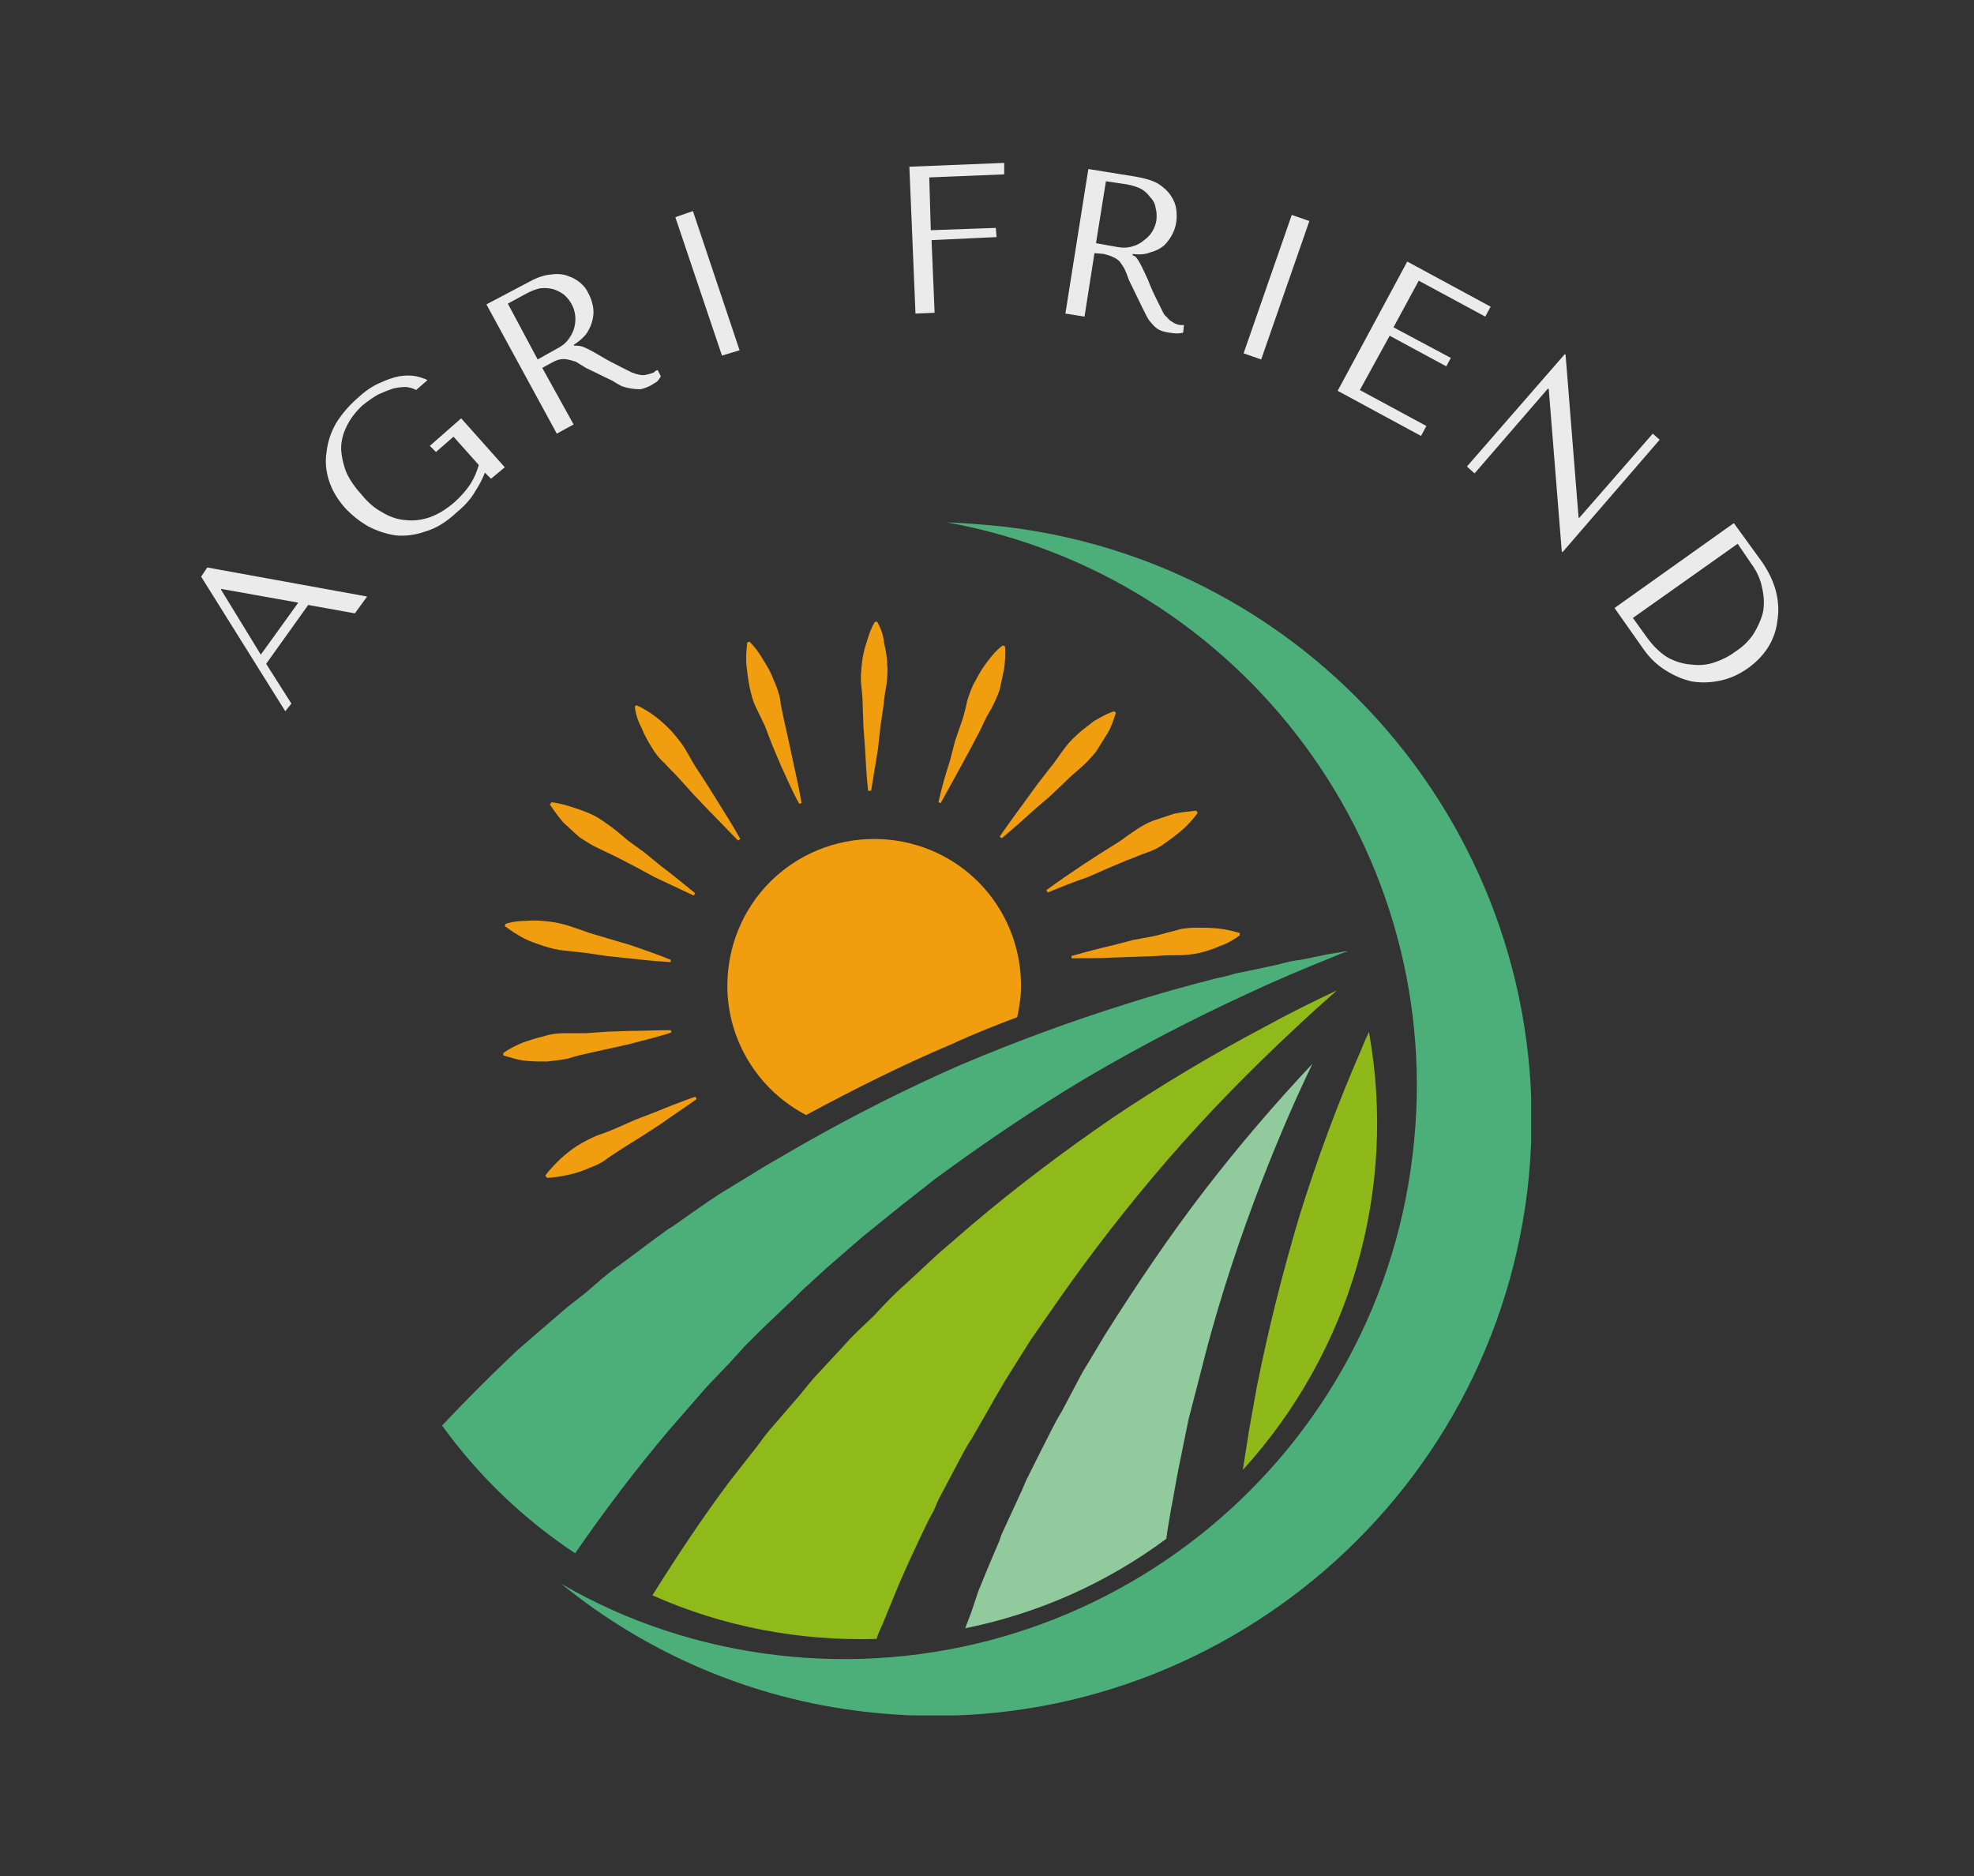 <svg xmlns="http://www.w3.org/2000/svg" version="1.1" xmlns:xlink="http://www.w3.org/1999/xlink" xmlns:svgjs="http://svgjs.dev/svgjs" viewBox="0 0 2.581 2.453"><rect x="0" y="0" width="2.581" height="2.453" fill="#333333" stroke="none"/><g transform="matrix(1,0,0,1,1.29,2.431)"><g><path d=" M -0.887 -1.64 L -0.826 -1.629 L -0.81 -1.651 L -1.019 -1.689 L -1.027 -1.677 L -0.917 -1.501 L -0.909 -1.511 L -0.942 -1.563 L -0.887 -1.64 M -0.9 -1.643 L -0.949 -1.575 L -1.001 -1.66 L -1.001 -1.661 L -0.9 -1.643 M -0.687 -1.884 L -0.728 -1.848 L -0.72 -1.84 L -0.697 -1.86 L -0.664 -1.823 Q -0.668 -1.809 -0.675 -1.798 Q -0.683 -1.786 -0.695 -1.775 Q -0.711 -1.761 -0.727 -1.755 Q -0.744 -1.749 -0.76 -1.751 Q -0.775 -1.752 -0.79 -1.761 Q -0.805 -1.769 -0.817 -1.784 Q -0.83 -1.798 -0.837 -1.813 Q -0.843 -1.828 -0.844 -1.844 Q -0.844 -1.859 -0.837 -1.873 Q -0.83 -1.888 -0.816 -1.901 Q -0.806 -1.909 -0.796 -1.915 Q -0.785 -1.92 -0.776 -1.923 Q -0.767 -1.925 -0.759 -1.925 Q -0.751 -1.924 -0.746 -1.921 L -0.731 -1.934 Q -0.737 -1.937 -0.746 -1.939 Q -0.756 -1.941 -0.768 -1.939 Q -0.779 -1.937 -0.794 -1.93 Q -0.808 -1.924 -0.823 -1.91 Q -0.84 -1.895 -0.851 -1.877 Q -0.861 -1.859 -0.863 -1.84 Q -0.866 -1.822 -0.86 -1.803 Q -0.854 -1.784 -0.839 -1.767 Q -0.826 -1.753 -0.809 -1.743 Q -0.792 -1.734 -0.773 -1.731 Q -0.754 -1.729 -0.734 -1.736 Q -0.713 -1.742 -0.693 -1.761 Q -0.677 -1.774 -0.669 -1.788 Q -0.66 -1.802 -0.656 -1.813 L -0.648 -1.805 L -0.63 -1.82 L -0.687 -1.884 M -0.654 -2.033 L -0.562 -1.864 L -0.54 -1.876 L -0.581 -1.95 L -0.57 -1.956 Q -0.563 -1.96 -0.558 -1.961 Q -0.553 -1.962 -0.548 -1.961 Q -0.543 -1.96 -0.537 -1.958 Q -0.532 -1.955 -0.524 -1.95 L -0.489 -1.933 Q -0.483 -1.929 -0.477 -1.926 Q -0.471 -1.924 -0.465 -1.923 Q -0.459 -1.922 -0.453 -1.922 Q -0.447 -1.923 -0.439 -1.927 Q -0.434 -1.93 -0.431 -1.932 Q -0.428 -1.935 -0.426 -1.939 L -0.43 -1.947 Q -0.431 -1.947 -0.433 -1.946 Q -0.434 -1.945 -0.435 -1.944 Q -0.44 -1.942 -0.445 -1.941 Q -0.449 -1.94 -0.454 -1.941 Q -0.459 -1.942 -0.464 -1.944 Q -0.47 -1.947 -0.476 -1.95 Q -0.494 -1.959 -0.504 -1.965 Q -0.514 -1.971 -0.52 -1.974 Q -0.526 -1.977 -0.529 -1.978 Q -0.533 -1.979 -0.536 -1.979 L -0.539 -1.979 L -0.54 -1.98 Q -0.529 -1.987 -0.523 -1.995 Q -0.517 -2.004 -0.515 -2.014 Q -0.513 -2.023 -0.515 -2.032 Q -0.517 -2.041 -0.521 -2.048 Q -0.524 -2.055 -0.531 -2.061 Q -0.538 -2.067 -0.547 -2.07 Q -0.557 -2.074 -0.57 -2.072 Q -0.583 -2.071 -0.599 -2.062 L -0.654 -2.033 M -0.626 -2.034 L -0.602 -2.047 Q -0.593 -2.052 -0.584 -2.054 Q -0.575 -2.055 -0.567 -2.053 Q -0.56 -2.051 -0.553 -2.046 Q -0.547 -2.041 -0.543 -2.034 Q -0.539 -2.027 -0.538 -2.019 Q -0.537 -2.011 -0.539 -2.003 Q -0.541 -1.995 -0.547 -1.987 Q -0.552 -1.98 -0.562 -1.975 L -0.587 -1.961 L -0.626 -2.034 M -0.407 -2.147 L -0.346 -1.966 L -0.323 -1.973 L -0.384 -2.155 L -0.407 -2.147 M -0.101 -2.213 L -0.093 -2.021 L -0.068 -2.022 L -0.072 -2.117 L 0.013 -2.121 L 0.012 -2.133 L -0.073 -2.13 L -0.075 -2.199 L 0.023 -2.203 L 0.023 -2.218 L -0.101 -2.213 M 0.133 -2.21 L 0.103 -2.021 L 0.128 -2.017 L 0.141 -2.1 L 0.153 -2.099 Q 0.161 -2.097 0.165 -2.095 Q 0.17 -2.093 0.174 -2.089 Q 0.177 -2.085 0.18 -2.08 Q 0.183 -2.074 0.186 -2.065 L 0.203 -2.03 Q 0.206 -2.024 0.209 -2.018 Q 0.212 -2.012 0.216 -2.008 Q 0.22 -2.003 0.225 -2 Q 0.231 -1.997 0.239 -1.996 Q 0.245 -1.995 0.249 -1.995 Q 0.253 -1.995 0.257 -1.996 L 0.258 -2.006 Q 0.257 -2.006 0.256 -2.006 Q 0.254 -2.006 0.253 -2.006 Q 0.247 -2.007 0.243 -2.01 Q 0.239 -2.012 0.236 -2.016 Q 0.232 -2.019 0.23 -2.024 Q 0.227 -2.03 0.224 -2.036 Q 0.215 -2.054 0.211 -2.065 Q 0.206 -2.076 0.203 -2.082 Q 0.2 -2.088 0.198 -2.091 Q 0.197 -2.093 0.194 -2.096 L 0.191 -2.097 L 0.191 -2.099 Q 0.204 -2.097 0.214 -2.101 Q 0.225 -2.104 0.232 -2.11 Q 0.239 -2.117 0.243 -2.125 Q 0.247 -2.133 0.248 -2.141 Q 0.249 -2.148 0.248 -2.157 Q 0.247 -2.166 0.241 -2.175 Q 0.235 -2.184 0.224 -2.191 Q 0.213 -2.197 0.195 -2.2 L 0.133 -2.21 M 0.156 -2.194 L 0.183 -2.19 Q 0.194 -2.188 0.202 -2.184 Q 0.209 -2.18 0.214 -2.173 Q 0.22 -2.167 0.221 -2.159 Q 0.223 -2.152 0.222 -2.143 Q 0.221 -2.136 0.217 -2.129 Q 0.213 -2.122 0.206 -2.117 Q 0.199 -2.111 0.191 -2.109 Q 0.182 -2.106 0.171 -2.108 L 0.143 -2.113 L 0.156 -2.194 M 0.399 -2.15 L 0.336 -1.969 L 0.359 -1.961 L 0.422 -2.142 L 0.399 -2.15 M 0.55 -2.089 L 0.459 -1.92 L 0.568 -1.861 L 0.575 -1.874 L 0.488 -1.921 L 0.527 -1.992 L 0.601 -1.952 L 0.607 -1.963 L 0.532 -2.003 L 0.565 -2.064 L 0.652 -2.017 L 0.659 -2.03 L 0.55 -2.089 M 0.871 -1.864 L 0.775 -1.754 L 0.774 -1.754 L 0.757 -1.967 L 0.756 -1.968 L 0.628 -1.821 L 0.638 -1.812 L 0.734 -1.923 L 0.735 -1.922 L 0.752 -1.71 L 0.753 -1.709 L 0.88 -1.856 L 0.871 -1.864 M 0.821 -1.636 L 0.977 -1.747 L 1.014 -1.696 Q 1.027 -1.677 1.032 -1.658 Q 1.037 -1.638 1.034 -1.62 Q 1.032 -1.601 1.022 -1.585 Q 1.012 -1.569 0.995 -1.557 Q 0.978 -1.545 0.959 -1.541 Q 0.94 -1.537 0.922 -1.54 Q 0.904 -1.544 0.887 -1.555 Q 0.871 -1.565 0.859 -1.582 L 0.821 -1.636 M 0.845 -1.623 L 0.863 -1.598 Q 0.876 -1.58 0.891 -1.571 Q 0.906 -1.563 0.922 -1.562 Q 0.938 -1.56 0.952 -1.565 Q 0.967 -1.57 0.979 -1.579 Q 0.993 -1.588 1.002 -1.601 Q 1.011 -1.615 1.015 -1.63 Q 1.018 -1.645 1.014 -1.662 Q 1.011 -1.679 0.999 -1.695 L 0.982 -1.72 L 0.845 -1.623" fill="#ebebeb" fill-rule="nonzero"></path></g><g clip-path="url(&quot;#SvgjsClipPath1001&quot;)"><g clip-path="url(&quot;#SvgjsClipPath1000&quot;)"><path d=" M 0.343 -0.56 L 0.353 -0.616 C 0.368 -0.692 0.387 -0.767 0.409 -0.841 C 0.432 -0.915 0.459 -0.988 0.49 -1.059 C 0.493 -1.067 0.497 -1.075 0.5 -1.082 C 0.5 -1.082 0.5 -1.081 0.5 -1.081 C 0.537 -0.875 0.476 -0.664 0.335 -0.509 Z" fill="#8fb819" transform="matrix(1,0,0,1,0,0)" fill-rule="nonzero"></path></g><g clip-path="url(&quot;#SvgjsClipPath1000&quot;)"><path d=" M -0.276 -0.267 C 0.135 -0.218 0.508 -0.51 0.557 -0.921 C 0.605 -1.317 0.335 -1.678 -0.052 -1.748 C -0.027 -1.747 -0.001 -1.745 0.026 -1.742 C 0.453 -1.69 0.758 -1.302 0.707 -0.874 C 0.655 -0.447 0.266 -0.142 -0.161 -0.193 C -0.306 -0.21 -0.443 -0.268 -0.556 -0.36 C -0.47 -0.31 -0.375 -0.279 -0.276 -0.267 Z" fill="#4caf7a" transform="matrix(1,0,0,1,0,0)" fill-rule="nonzero"></path></g><g clip-path="url(&quot;#SvgjsClipPath1000&quot;)"><path d=" M -0.336 -0.494 L -0.3 -0.54 C -0.295 -0.547 -0.289 -0.555 -0.283 -0.562 L -0.264 -0.584 L -0.245 -0.606 L -0.236 -0.617 C -0.233 -0.621 -0.23 -0.624 -0.227 -0.628 L -0.188 -0.67 L -0.178 -0.681 C -0.175 -0.684 -0.171 -0.688 -0.168 -0.691 L -0.147 -0.711 C -0.134 -0.725 -0.121 -0.739 -0.106 -0.752 L -0.064 -0.791 L -0.02 -0.829 C 0.039 -0.879 0.1 -0.925 0.164 -0.969 C 0.228 -1.012 0.295 -1.052 0.363 -1.088 C 0.394 -1.105 0.426 -1.121 0.458 -1.136 C 0.44 -1.12 0.422 -1.104 0.404 -1.087 C 0.346 -1.033 0.29 -0.976 0.238 -0.916 C 0.186 -0.856 0.137 -0.793 0.091 -0.727 L 0.057 -0.678 L 0.025 -0.627 C 0.015 -0.61 0.005 -0.593 -0.005 -0.575 L -0.02 -0.549 C -0.023 -0.545 -0.025 -0.541 -0.028 -0.536 L -0.035 -0.523 L -0.063 -0.47 C -0.065 -0.465 -0.067 -0.461 -0.069 -0.456 L -0.076 -0.443 L -0.089 -0.416 L -0.102 -0.388 C -0.106 -0.379 -0.11 -0.37 -0.114 -0.361 L -0.137 -0.305 C -0.14 -0.299 -0.142 -0.294 -0.144 -0.288 C -0.245 -0.285 -0.345 -0.304 -0.437 -0.345 C -0.405 -0.396 -0.372 -0.446 -0.336 -0.494 Z" fill="#90ba1a" transform="matrix(1,0,0,1,0,0)" fill-rule="nonzero"></path></g><g clip-path="url(&quot;#SvgjsClipPath1000&quot;)"><path d=" M -0.02 -0.323 C -0.017 -0.332 -0.014 -0.341 -0.011 -0.35 L 0 -0.377 L 0.011 -0.403 L 0.017 -0.417 C 0.018 -0.421 0.02 -0.426 0.022 -0.43 L 0.046 -0.482 L 0.052 -0.496 C 0.054 -0.5 0.056 -0.504 0.058 -0.508 L 0.071 -0.534 C 0.08 -0.551 0.088 -0.569 0.098 -0.585 L 0.125 -0.636 L 0.155 -0.686 C 0.196 -0.751 0.239 -0.815 0.286 -0.876 C 0.33 -0.933 0.377 -0.988 0.426 -1.04 C 0.398 -0.982 0.373 -0.922 0.35 -0.861 C 0.322 -0.786 0.298 -0.71 0.279 -0.633 L 0.264 -0.575 L 0.252 -0.516 C 0.248 -0.497 0.245 -0.477 0.241 -0.457 L 0.236 -0.427 C 0.236 -0.424 0.235 -0.422 0.235 -0.419 C 0.157 -0.361 0.067 -0.321 -0.028 -0.302 Z" fill="#91ca9d" transform="matrix(1,0,0,1,0,0)" fill-rule="nonzero"></path></g><g clip-path="url(&quot;#SvgjsClipPath1000&quot;)"><path d=" M -0.153 -1.397 L -0.144 -1.618 Z" fill="#f09d0f" transform="matrix(1,0,0,1,0,0)" fill-rule="nonzero"></path></g><g clip-path="url(&quot;#SvgjsClipPath1000&quot;)"><path d=" M -0.155 -1.397 C -0.157 -1.416 -0.158 -1.434 -0.159 -1.453 L -0.161 -1.48 L -0.162 -1.508 C -0.162 -1.517 -0.163 -1.527 -0.164 -1.536 C -0.165 -1.545 -0.164 -1.555 -0.163 -1.564 C -0.162 -1.573 -0.16 -1.582 -0.157 -1.591 C -0.154 -1.601 -0.151 -1.61 -0.146 -1.618 L -0.143 -1.618 C -0.138 -1.609 -0.135 -1.6 -0.134 -1.59 C -0.132 -1.581 -0.13 -1.572 -0.13 -1.562 C -0.129 -1.553 -0.13 -1.544 -0.131 -1.535 C -0.133 -1.526 -0.134 -1.516 -0.135 -1.507 L -0.139 -1.48 L -0.142 -1.452 C -0.145 -1.434 -0.148 -1.415 -0.151 -1.397 Z" fill="#f09d0f" transform="matrix(1,0,0,1,0,0)" fill-rule="nonzero"></path></g><g clip-path="url(&quot;#SvgjsClipPath1000&quot;)"><path d=" M -0.244 -1.38 L -0.311 -1.591 Z" fill="#f09d0f" transform="matrix(1,0,0,1,0,0)" fill-rule="nonzero"></path></g><g clip-path="url(&quot;#SvgjsClipPath1000&quot;)"><path d=" M -0.245 -1.38 C -0.254 -1.396 -0.261 -1.413 -0.269 -1.43 L -0.28 -1.456 L -0.29 -1.482 C -0.294 -1.49 -0.298 -1.499 -0.302 -1.507 C -0.306 -1.515 -0.308 -1.524 -0.31 -1.533 C -0.312 -1.543 -0.313 -1.552 -0.314 -1.561 C -0.315 -1.571 -0.314 -1.581 -0.313 -1.591 L -0.31 -1.592 C -0.303 -1.585 -0.297 -1.577 -0.292 -1.568 C -0.287 -1.56 -0.282 -1.552 -0.279 -1.543 C -0.275 -1.535 -0.272 -1.526 -0.27 -1.517 C -0.269 -1.508 -0.267 -1.499 -0.265 -1.49 L -0.259 -1.463 L -0.253 -1.435 C -0.249 -1.417 -0.245 -1.399 -0.242 -1.381 Z" fill="#f09d0f" transform="matrix(1,0,0,1,0,0)" fill-rule="nonzero"></path></g><g clip-path="url(&quot;#SvgjsClipPath1000&quot;)"><path d=" M -0.324 -1.333 L -0.459 -1.508 Z" fill="#f09d0f" transform="matrix(1,0,0,1,0,0)" fill-rule="nonzero"></path></g><g clip-path="url(&quot;#SvgjsClipPath1000&quot;)"><path d=" M -0.325 -1.332 C -0.338 -1.345 -0.351 -1.359 -0.364 -1.372 L -0.383 -1.392 L -0.402 -1.413 C -0.408 -1.42 -0.415 -1.426 -0.421 -1.433 C -0.428 -1.439 -0.434 -1.447 -0.438 -1.454 C -0.443 -1.462 -0.448 -1.471 -0.451 -1.479 C -0.456 -1.488 -0.459 -1.498 -0.46 -1.507 L -0.458 -1.509 C -0.449 -1.505 -0.441 -1.5 -0.433 -1.494 C -0.425 -1.488 -0.419 -1.482 -0.412 -1.475 C -0.406 -1.468 -0.4 -1.461 -0.395 -1.453 C -0.39 -1.445 -0.386 -1.437 -0.381 -1.429 L -0.366 -1.406 L -0.351 -1.382 C -0.341 -1.366 -0.331 -1.35 -0.322 -1.334 Z" fill="#f09d0f" transform="matrix(1,0,0,1,0,0)" fill-rule="nonzero"></path></g><g clip-path="url(&quot;#SvgjsClipPath1000&quot;)"><path d=" M -0.382 -1.262 L -0.57 -1.38 Z" fill="#f09d0f" transform="matrix(1,0,0,1,0,0)" fill-rule="nonzero"></path></g><g clip-path="url(&quot;#SvgjsClipPath1000&quot;)"><path d=" M -0.383 -1.26 C -0.4 -1.268 -0.417 -1.276 -0.434 -1.284 L -0.458 -1.297 L -0.483 -1.31 C -0.491 -1.314 -0.5 -1.318 -0.508 -1.322 C -0.517 -1.326 -0.524 -1.331 -0.532 -1.336 C -0.539 -1.342 -0.546 -1.349 -0.553 -1.355 C -0.559 -1.362 -0.565 -1.37 -0.571 -1.379 L -0.569 -1.382 C -0.559 -1.381 -0.549 -1.378 -0.54 -1.375 C -0.531 -1.372 -0.522 -1.369 -0.514 -1.365 C -0.506 -1.361 -0.498 -1.355 -0.491 -1.35 C -0.483 -1.344 -0.476 -1.338 -0.469 -1.332 L -0.447 -1.316 L -0.425 -1.298 C -0.41 -1.287 -0.396 -1.275 -0.381 -1.263 Z" fill="#f09d0f" transform="matrix(1,0,0,1,0,0)" fill-rule="nonzero"></path></g><g clip-path="url(&quot;#SvgjsClipPath1000&quot;)"><path d=" M -0.413 -1.175 L -0.63 -1.222 Z" fill="#f09d0f" transform="matrix(1,0,0,1,0,0)" fill-rule="nonzero"></path></g><g clip-path="url(&quot;#SvgjsClipPath1000&quot;)"><path d=" M -0.413 -1.173 C -0.432 -1.174 -0.451 -1.176 -0.469 -1.178 L -0.497 -1.181 L -0.524 -1.185 C -0.533 -1.186 -0.543 -1.187 -0.552 -1.188 C -0.561 -1.189 -0.57 -1.191 -0.579 -1.194 C -0.588 -1.197 -0.597 -1.2 -0.605 -1.204 C -0.614 -1.209 -0.622 -1.214 -0.63 -1.22 L -0.629 -1.223 C -0.62 -1.226 -0.61 -1.227 -0.6 -1.227 C -0.591 -1.228 -0.581 -1.227 -0.572 -1.226 C -0.563 -1.225 -0.554 -1.223 -0.545 -1.22 C -0.536 -1.217 -0.527 -1.214 -0.519 -1.211 L -0.492 -1.203 L -0.465 -1.195 C -0.448 -1.189 -0.43 -1.183 -0.413 -1.176 Z" fill="#f09d0f" transform="matrix(1,0,0,1,0,0)" fill-rule="nonzero"></path></g><g clip-path="url(&quot;#SvgjsClipPath1000&quot;)"><path d=" M -0.412 -1.082 L -0.632 -1.052 Z" fill="#f09d0f" transform="matrix(1,0,0,1,0,0)" fill-rule="nonzero"></path></g><g clip-path="url(&quot;#SvgjsClipPath1000&quot;)"><path d=" M -0.412 -1.081 C -0.43 -1.075 -0.448 -1.071 -0.466 -1.066 L -0.493 -1.06 L -0.52 -1.054 C -0.529 -1.052 -0.538 -1.05 -0.547 -1.047 C -0.556 -1.045 -0.566 -1.044 -0.575 -1.043 C -0.584 -1.043 -0.594 -1.043 -0.603 -1.044 C -0.613 -1.045 -0.622 -1.048 -0.632 -1.051 L -0.632 -1.054 C -0.624 -1.06 -0.615 -1.064 -0.606 -1.068 C -0.597 -1.071 -0.588 -1.074 -0.579 -1.076 C -0.57 -1.079 -0.561 -1.08 -0.552 -1.08 C -0.542 -1.08 -0.533 -1.08 -0.524 -1.08 L -0.496 -1.082 L -0.468 -1.083 C -0.45 -1.083 -0.431 -1.084 -0.413 -1.084 Z" fill="#f09d0f" transform="matrix(1,0,0,1,0,0)" fill-rule="nonzero"></path></g><g clip-path="url(&quot;#SvgjsClipPath1000&quot;)"><path d=" M -0.38 -0.996 L -0.576 -0.892 Z" fill="#f09d0f" transform="matrix(1,0,0,1,0,0)" fill-rule="nonzero"></path></g><g clip-path="url(&quot;#SvgjsClipPath1000&quot;)"><path d=" M -0.379 -0.994 C -0.394 -0.983 -0.41 -0.973 -0.425 -0.962 L -0.448 -0.947 L -0.472 -0.932 C -0.48 -0.927 -0.487 -0.922 -0.495 -0.917 C -0.502 -0.911 -0.511 -0.907 -0.519 -0.904 C -0.528 -0.9 -0.537 -0.897 -0.546 -0.895 C -0.556 -0.893 -0.565 -0.891 -0.575 -0.891 L -0.577 -0.894 C -0.571 -0.902 -0.564 -0.909 -0.557 -0.916 C -0.55 -0.922 -0.543 -0.928 -0.535 -0.933 C -0.527 -0.938 -0.519 -0.942 -0.51 -0.946 C -0.501 -0.949 -0.493 -0.952 -0.484 -0.956 L -0.459 -0.967 L -0.433 -0.977 C -0.416 -0.984 -0.398 -0.991 -0.381 -0.997 Z" fill="#f09d0f" transform="matrix(1,0,0,1,0,0)" fill-rule="nonzero"></path></g><g clip-path="url(&quot;#SvgjsClipPath1000&quot;)"><path d=" M 0.111 -1.179 L 0.331 -1.209 Z" fill="#f09d0f" transform="matrix(1,0,0,1,0,0)" fill-rule="nonzero"></path></g><g clip-path="url(&quot;#SvgjsClipPath1000&quot;)"><path d=" M 0.111 -1.181 C 0.129 -1.186 0.147 -1.191 0.165 -1.195 L 0.192 -1.202 L 0.219 -1.207 C 0.228 -1.209 0.237 -1.212 0.246 -1.214 C 0.255 -1.217 0.264 -1.218 0.274 -1.218 C 0.283 -1.218 0.292 -1.218 0.302 -1.217 C 0.312 -1.216 0.321 -1.214 0.331 -1.211 L 0.331 -1.208 C 0.323 -1.202 0.314 -1.197 0.305 -1.194 C 0.296 -1.19 0.287 -1.187 0.278 -1.185 C 0.269 -1.183 0.26 -1.182 0.251 -1.182 C 0.241 -1.182 0.232 -1.182 0.223 -1.181 L 0.195 -1.18 L 0.167 -1.179 C 0.149 -1.178 0.13 -1.178 0.111 -1.178 Z" fill="#f09d0f" transform="matrix(1,0,0,1,0,0)" fill-rule="nonzero"></path></g><g clip-path="url(&quot;#SvgjsClipPath1000&quot;)"><path d=" M 0.079 -1.266 L 0.275 -1.369 Z" fill="#f09d0f" transform="matrix(1,0,0,1,0,0)" fill-rule="nonzero"></path></g><g clip-path="url(&quot;#SvgjsClipPath1000&quot;)"><path d=" M 0.078 -1.267 C 0.093 -1.278 0.109 -1.289 0.124 -1.299 L 0.147 -1.314 L 0.171 -1.329 C 0.179 -1.334 0.186 -1.34 0.194 -1.345 C 0.201 -1.35 0.21 -1.355 0.218 -1.358 C 0.227 -1.361 0.236 -1.364 0.245 -1.367 C 0.255 -1.369 0.264 -1.37 0.274 -1.371 L 0.276 -1.368 C 0.27 -1.36 0.263 -1.352 0.256 -1.346 C 0.249 -1.34 0.241 -1.334 0.234 -1.329 C 0.226 -1.323 0.218 -1.319 0.209 -1.316 C 0.2 -1.313 0.192 -1.309 0.183 -1.306 L 0.157 -1.295 L 0.132 -1.284 C 0.114 -1.278 0.097 -1.271 0.08 -1.264 Z" fill="#f09d0f" transform="matrix(1,0,0,1,0,0)" fill-rule="nonzero"></path></g><g clip-path="url(&quot;#SvgjsClipPath1000&quot;)"><path d=" M 0.019 -1.336 L 0.168 -1.5 Z" fill="#f09d0f" transform="matrix(1,0,0,1,0,0)" fill-rule="nonzero"></path></g><g clip-path="url(&quot;#SvgjsClipPath1000&quot;)"><path d=" M 0.017 -1.337 C 0.028 -1.353 0.039 -1.368 0.05 -1.383 L 0.066 -1.405 L 0.083 -1.427 C 0.089 -1.434 0.094 -1.442 0.1 -1.45 C 0.105 -1.457 0.111 -1.464 0.118 -1.47 C 0.125 -1.477 0.133 -1.482 0.14 -1.488 C 0.149 -1.493 0.157 -1.498 0.167 -1.501 L 0.169 -1.499 C 0.166 -1.49 0.163 -1.48 0.158 -1.472 C 0.153 -1.464 0.148 -1.456 0.143 -1.448 C 0.137 -1.441 0.131 -1.434 0.124 -1.428 C 0.117 -1.422 0.11 -1.416 0.103 -1.409 L 0.083 -1.39 L 0.062 -1.372 C 0.048 -1.359 0.034 -1.347 0.02 -1.335 Z" fill="#f09d0f" transform="matrix(1,0,0,1,0,0)" fill-rule="nonzero"></path></g><g clip-path="url(&quot;#SvgjsClipPath1000&quot;)"><path d=" M -0.062 -1.382 L 0.022 -1.587 Z" fill="#f09d0f" transform="matrix(1,0,0,1,0,0)" fill-rule="nonzero"></path></g><g clip-path="url(&quot;#SvgjsClipPath1000&quot;)"><path d=" M -0.063 -1.382 C -0.059 -1.4 -0.054 -1.418 -0.048 -1.436 L -0.041 -1.463 L -0.032 -1.489 C -0.029 -1.498 -0.027 -1.507 -0.025 -1.516 C -0.022 -1.525 -0.019 -1.534 -0.014 -1.542 C -0.01 -1.55 -0.005 -1.558 0.001 -1.566 C 0.007 -1.574 0.013 -1.581 0.021 -1.587 L 0.024 -1.586 C 0.025 -1.576 0.024 -1.566 0.023 -1.557 C 0.021 -1.547 0.019 -1.538 0.017 -1.529 C 0.014 -1.52 0.01 -1.512 0.006 -1.504 C 0.001 -1.496 -0.003 -1.488 -0.007 -1.479 L -0.02 -1.454 L -0.033 -1.43 C -0.042 -1.414 -0.051 -1.397 -0.06 -1.381 Z" fill="#f09d0f" transform="matrix(1,0,0,1,0,0)" fill-rule="nonzero"></path></g><g clip-path="url(&quot;#SvgjsClipPath1000&quot;)"><path d=" M -0.236 -0.973 C -0.173 -1.007 -0.109 -1.039 -0.045 -1.066 C -0.017 -1.079 0.011 -1.09 0.04 -1.101 C 0.043 -1.115 0.045 -1.128 0.045 -1.142 C 0.045 -1.193 0.025 -1.242 -0.011 -1.278 C -0.047 -1.314 -0.096 -1.334 -0.147 -1.334 C -0.198 -1.334 -0.247 -1.314 -0.283 -1.278 C -0.319 -1.242 -0.339 -1.193 -0.339 -1.142 C -0.339 -1.071 -0.299 -1.006 -0.236 -0.973 Z" fill="#f09d0f" transform="matrix(1,0,0,1,0,0)" fill-rule="nonzero"></path></g><g clip-path="url(&quot;#SvgjsClipPath1000&quot;)"><path d=" M -0.613 -0.666 L -0.569 -0.704 C -0.562 -0.71 -0.555 -0.716 -0.548 -0.722 L -0.525 -0.74 L -0.503 -0.759 L -0.492 -0.768 C -0.488 -0.771 -0.484 -0.774 -0.481 -0.776 L -0.434 -0.811 L -0.423 -0.819 C -0.419 -0.822 -0.415 -0.825 -0.411 -0.827 L -0.387 -0.844 C -0.371 -0.855 -0.356 -0.866 -0.339 -0.876 L -0.29 -0.906 L -0.24 -0.935 C -0.173 -0.973 -0.104 -1.008 -0.033 -1.039 C 0.038 -1.069 0.111 -1.096 0.185 -1.119 C 0.222 -1.131 0.259 -1.141 0.297 -1.151 C 0.306 -1.153 0.316 -1.155 0.325 -1.158 L 0.354 -1.164 L 0.382 -1.17 C 0.392 -1.173 0.401 -1.175 0.411 -1.176 L 0.44 -1.182 C 0.449 -1.184 0.459 -1.185 0.468 -1.187 L 0.472 -1.187 L 0.472 -1.187 C 0.465 -1.185 0.458 -1.182 0.451 -1.179 C 0.414 -1.164 0.378 -1.149 0.342 -1.132 C 0.27 -1.099 0.199 -1.062 0.131 -1.022 C 0.062 -0.981 -0.004 -0.936 -0.068 -0.889 L -0.115 -0.852 L -0.162 -0.814 C -0.177 -0.801 -0.192 -0.788 -0.207 -0.775 L -0.229 -0.755 C -0.233 -0.751 -0.237 -0.748 -0.241 -0.744 L -0.251 -0.734 L -0.295 -0.692 C -0.298 -0.689 -0.302 -0.685 -0.305 -0.682 L -0.316 -0.671 L -0.336 -0.649 L -0.357 -0.627 C -0.364 -0.62 -0.371 -0.612 -0.377 -0.605 L -0.417 -0.559 C -0.46 -0.508 -0.5 -0.455 -0.538 -0.4 C -0.606 -0.445 -0.665 -0.502 -0.712 -0.567 C -0.68 -0.601 -0.647 -0.634 -0.613 -0.666 Z" fill="#4caf7a" transform="matrix(1,0,0,1,0,0)" fill-rule="nonzero"></path></g></g></g><defs><clipPath id="SvgjsClipPath1001"><path d=" M -0.712 -1.748 h 1.425 v 1.56 h -1.425 Z"></path></clipPath><clipPath id="SvgjsClipPath1000"><path d=" M -0.712 -1.748 L 0.712 -1.748 L 0.712 -0.188 L -0.712 -0.188 Z"></path></clipPath></defs></svg>